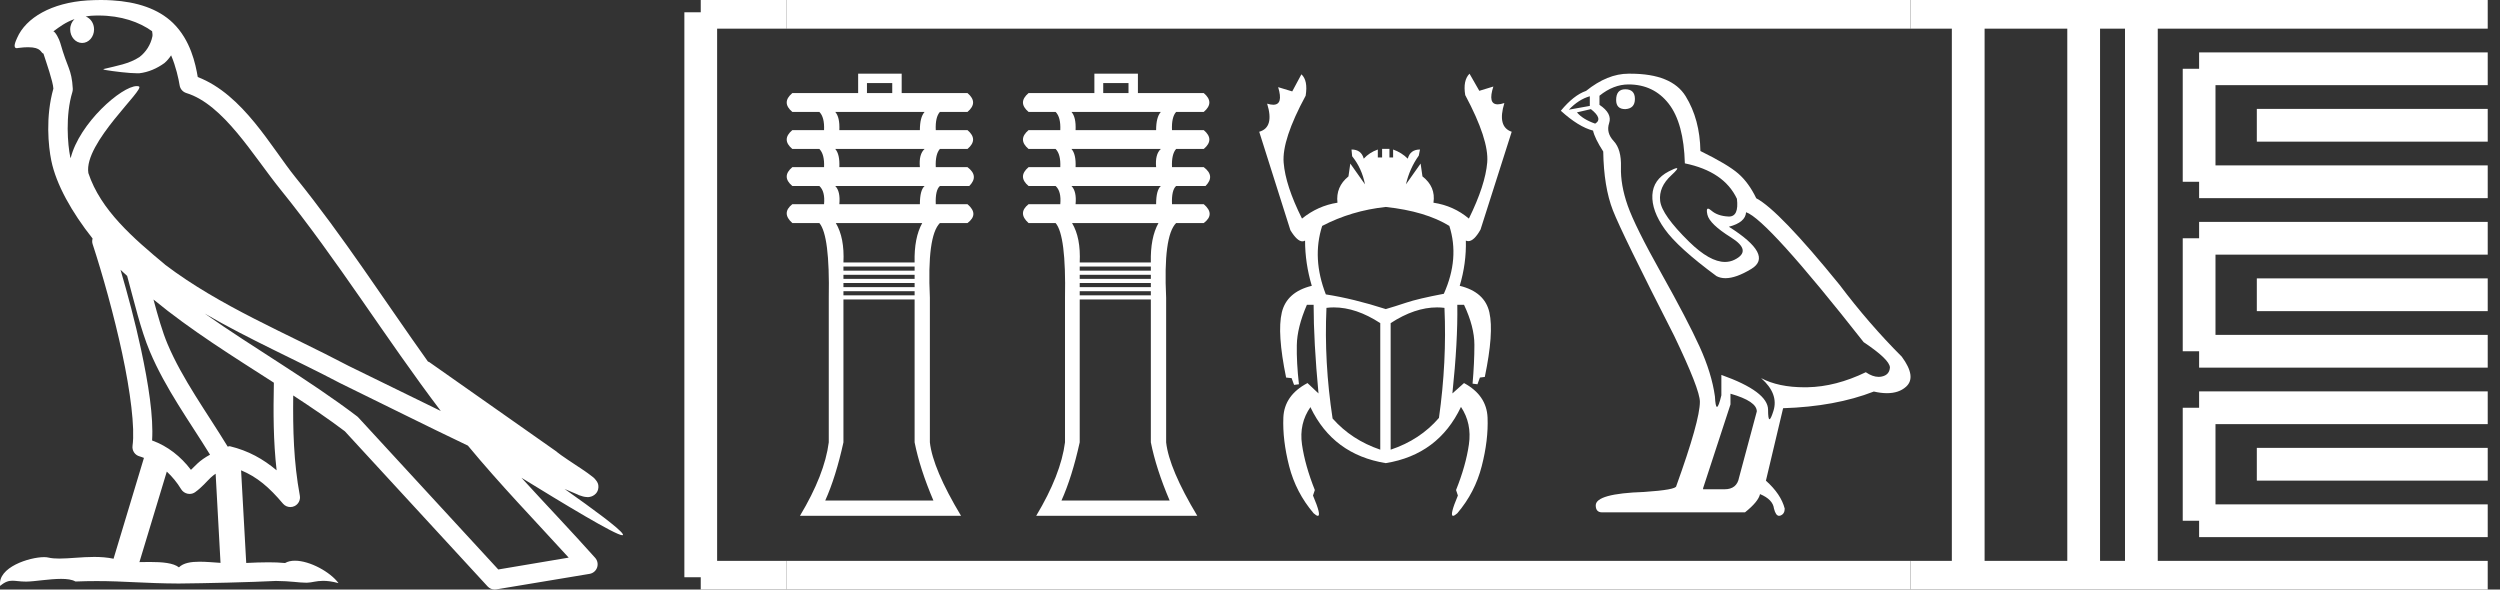 <?xml version="1.0" encoding="UTF-8" standalone="no"?>
<svg
   width="76.333"
   height="18.0"
   version="1.1"
   id="svg56"
   sodipodi:docname="djedkheperu.svg"
   inkscape:version="1.1.1 (3bf5ae0d25, 2021-09-20)"
   xmlns:inkscape="http://www.inkscape.org/namespaces/inkscape"
   xmlns:sodipodi="http://sodipodi.sourceforge.net/DTD/sodipodi-0.dtd"
   xmlns="http://www.w3.org/2000/svg"
   xmlns:svg="http://www.w3.org/2000/svg">
  <rect width="100%" height="100%" fill="#333333" stroke="none"/>
  <defs
     id="defs60" />
  <sodipodi:namedview
     id="namedview58"
     pagecolor="#ffffff"
     bordercolor="#666666"
     borderopacity="1.0"
     inkscape:pageshadow="2"
     inkscape:pageopacity="0.0"
     inkscape:pagecheckerboard="0"
     showgrid="false"
     inkscape:zoom="18.013102"
     inkscape:cx="38.166664"
     inkscape:cy="9.0212115"
     inkscape:window-width="1920"
     inkscape:window-height="1001"
     inkscape:window-x="-9"
     inkscape:window-y="-9"
     inkscape:window-maximized="1"
     inkscape:current-layer="svg56" />
  <path
     d="M 3.009 0.474 C 3.703 0.474 4.257 0.675 4.644 0.953 C 4.65 1.006 4.664 1.06 4.653 1.112 C 4.603 1.361 4.458 1.59 4.257 1.743 C 3.941 1.95 3.56 2.01 3.2 2.099 C 3.11 2.109 3.181 2.13 3.231 2.139 C 3.461 2.178 3.938 2.238 4.202 2.238 C 4.221 2.238 4.238 2.237 4.254 2.237 C 4.532 2.205 4.795 2.089 5.02 1.926 C 5.099 1.859 5.167 1.776 5.225 1.69 C 5.372 2.036 5.452 2.403 5.485 2.607 C 5.503 2.717 5.581 2.806 5.687 2.84 C 6.826 3.189 7.725 4.749 8.566 5.789 C 10.296 7.926 11.766 10.315 13.459 12.549 C 12.522 12.093 11.588 11.633 10.65 11.175 C 8.729 10.164 6.728 9.359 5.045 8.085 C 5.042 8.083 5.039 8.079 5.037 8.077 C 4.067 7.269 3.074 6.417 2.698 5.284 C 2.55 4.364 4.455 2.707 4.24 2.638 C 4.222 2.632 4.2 2.629 4.176 2.629 C 3.718 2.629 2.423 3.756 2.157 4.83 C 2.154 4.816 2.146 4.799 2.143 4.785 C 2.07 4.429 1.989 3.529 2.211 2.806 C 2.221 2.772 2.224 2.737 2.222 2.702 C 2.206 2.411 2.162 2.238 2.098 2.068 C 2.035 1.899 1.959 1.724 1.838 1.303 C 1.807 1.195 1.696 0.975 1.63 0.958 C 1.816 0.82 2.005 0.677 2.275 0.583 L 2.275 0.583 C 2.196 0.659 2.143 0.769 2.143 0.897 C 2.143 1.126 2.307 1.312 2.508 1.312 C 2.709 1.312 2.872 1.126 2.872 0.897 L 2.872 0.894 C 2.871 0.71 2.763 0.558 2.617 0.504 C 2.67 0.497 2.713 0.485 2.771 0.482 C 2.852 0.476 2.932 0.474 3.009 0.474 ZM 3.68 8.237 C 3.745 8.302 3.815 8.361 3.882 8.424 C 4.096 9.204 4.294 10.065 4.574 10.729 C 5.057 11.874 5.79 12.87 6.413 13.883 C 6.261 13.965 6.129 14.058 6.029 14.152 C 5.948 14.229 5.894 14.281 5.83 14.346 C 5.521 13.939 5.124 13.623 4.644 13.449 C 4.689 12.726 4.536 11.737 4.305 10.662 C 4.126 9.831 3.904 9.003 3.68 8.237 ZM 4.686 9.145 C 5.835 10.09 7.114 10.883 8.362 11.685 C 8.344 12.595 8.344 13.463 8.446 14.36 C 8.033 14.014 7.587 13.763 7.019 13.625 C 7.015 13.624 7.012 13.624 7.009 13.624 C 6.989 13.624 6.972 13.636 6.952 13.636 C 6.303 12.573 5.569 11.577 5.115 10.502 C 4.959 10.133 4.822 9.652 4.686 9.145 ZM 5.093 14.399 C 5.256 14.552 5.405 14.728 5.533 14.94 C 5.576 15.01 5.649 15.058 5.729 15.075 C 5.749 15.079 5.77 15.081 5.79 15.081 C 5.85 15.081 5.909 15.063 5.959 15.027 C 6.175 14.871 6.307 14.703 6.436 14.581 C 6.483 14.536 6.533 14.5 6.584 14.464 L 6.733 17.186 C 6.52 17.172 6.298 17.151 6.096 17.151 C 5.832 17.151 5.601 17.187 5.463 17.323 C 5.294 17.189 4.966 17.159 4.572 17.159 C 4.471 17.159 4.366 17.161 4.257 17.163 L 5.093 14.399 ZM 6.251 9.574 L 6.251 9.574 C 7.605 10.361 9.035 10.988 10.386 11.699 C 10.388 11.7 10.39 11.701 10.392 11.702 C 11.687 12.333 12.978 12.983 14.286 13.606 C 15.27 14.795 16.338 15.901 17.364 17.026 C 16.648 17.146 15.931 17.268 15.214 17.388 C 13.792 15.842 12.369 14.299 10.947 12.753 C 10.936 12.74 10.924 12.728 10.91 12.717 C 9.411 11.58 7.758 10.635 6.251 9.574 ZM 3.076 0.0 C 2.941 0.0 2.803 0.005 2.665 0.013 C 1.58 0.084 0.792 0.539 0.523 1.157 C 0.482 1.25 0.377 1.471 0.516 1.471 C 0.53 1.471 0.547 1.468 0.568 1.463 C 0.683 1.448 0.778 1.442 0.857 1.442 C 1.275 1.442 1.237 1.615 1.327 1.637 C 1.417 1.919 1.617 2.483 1.63 2.705 C 1.386 3.566 1.477 4.468 1.566 4.903 C 1.715 5.635 2.196 6.487 2.827 7.283 C 2.813 7.338 2.809 7.394 2.827 7.449 C 3.129 8.371 3.479 9.618 3.73 10.785 C 3.981 11.953 4.123 13.062 4.047 13.608 C 4.025 13.759 4.121 13.9 4.268 13.936 C 4.313 13.947 4.352 13.967 4.395 13.981 L 3.467 17.06 C 3.273 17.018 3.072 17.005 2.874 17.005 C 2.493 17.005 2.118 17.055 1.81 17.055 C 1.685 17.055 1.57 17.047 1.47 17.023 C 1.438 17.015 1.395 17.011 1.345 17.011 C 0.909 17.011 -0.083 17.317 0.004 17.89 C 0.155 17.762 0.262 17.731 0.38 17.731 C 0.49 17.731 0.61 17.758 0.785 17.758 C 0.794 17.758 0.802 17.758 0.812 17.758 C 1.066 17.754 1.509 17.675 1.865 17.675 C 2.045 17.675 2.203 17.695 2.303 17.755 C 2.539 17.746 2.752 17.742 2.952 17.742 C 3.801 17.742 4.399 17.812 5.452 17.817 C 6.24 17.81 7.649 17.778 8.426 17.738 C 8.876 17.741 9.123 17.792 9.348 17.792 C 9.362 17.792 9.375 17.792 9.388 17.791 C 9.522 17.788 9.653 17.735 9.868 17.735 C 9.991 17.735 10.141 17.752 10.336 17.805 C 10.086 17.464 9.459 17.12 9.006 17.12 C 8.891 17.12 8.788 17.142 8.704 17.191 C 8.543 17.175 8.372 17.169 8.196 17.169 C 7.977 17.169 7.748 17.178 7.518 17.189 L 7.361 14.36 L 7.361 14.36 C 7.848 14.562 8.218 14.876 8.642 15.38 C 8.7 15.447 8.782 15.482 8.865 15.482 C 8.908 15.482 8.952 15.473 8.993 15.453 C 9.112 15.396 9.179 15.264 9.155 15.134 C 8.963 14.095 8.942 13.115 8.953 12.075 L 8.953 12.075 C 9.493 12.428 10.025 12.787 10.529 13.168 C 11.982 14.748 13.436 16.327 14.889 17.906 C 14.945 17.967 15.023 18 15.104 18 C 15.12 18 15.136 17.999 15.152 17.996 C 16.102 17.837 17.052 17.681 18.001 17.522 C 18.107 17.505 18.195 17.431 18.231 17.329 C 18.267 17.227 18.244 17.112 18.172 17.032 C 17.43 16.201 16.663 15.401 15.921 14.587 L 15.921 14.587 C 17.19 15.368 18.796 16.342 19 16.342 C 19.023 16.342 19.028 16.329 19.013 16.303 C 18.919 16.139 18.113 15.547 17.238 14.929 L 17.238 14.929 C 17.377 14.987 17.514 15.049 17.653 15.106 C 17.658 15.109 17.665 15.114 17.67 15.117 C 17.773 15.151 17.83 15.175 17.939 15.178 C 17.942 15.179 17.946 15.179 17.949 15.179 C 17.974 15.179 18.003 15.175 18.048 15.162 C 18.1 15.146 18.188 15.103 18.236 15.01 C 18.285 14.918 18.275 14.823 18.259 14.772 C 18.242 14.721 18.221 14.695 18.205 14.674 C 18.144 14.589 18.102 14.565 18.043 14.52 C 17.983 14.474 17.915 14.423 17.838 14.371 C 17.685 14.266 17.502 14.148 17.345 14.043 C 17.188 13.938 17.045 13.836 17.017 13.81 C 17.008 13.801 16.998 13.793 16.989 13.785 C 15.691 12.872 14.394 11.961 13.097 11.049 C 13.089 11.043 13.078 11.048 13.069 11.043 C 11.736 9.174 10.481 7.218 9.023 5.416 C 8.279 4.496 7.425 2.888 6.038 2.352 C 5.971 1.956 5.82 1.225 5.283 0.703 C 4.827 0.26 4.168 0.056 3.427 0.011 C 3.312 0.003 3.195 0.0 3.076 0.0 Z"
     style="fill:#ffffff;stroke:none"
     id="path2" />
  <path
     d="M 27.243 2.537 L 27.243 2.842 L 26.471 2.842 L 26.471 2.537 ZM 28.231 3.417 Q 28.087 3.578 28.087 3.973 L 25.628 3.973 Q 25.646 3.578 25.502 3.417 ZM 28.231 4.548 Q 28.051 4.709 28.087 5.104 L 25.628 5.104 Q 25.646 4.709 25.502 4.548 ZM 28.231 5.679 Q 28.087 5.805 28.087 6.235 L 25.628 6.235 Q 25.664 5.84 25.502 5.679 ZM 28.159 6.81 Q 27.908 7.259 27.926 8.013 L 25.753 8.013 Q 25.789 7.259 25.52 6.81 ZM 27.926 8.138 L 27.926 8.264 L 25.753 8.264 L 25.753 8.138 ZM 27.926 8.39 L 27.926 8.515 L 25.753 8.515 L 25.753 8.39 ZM 27.926 8.641 L 27.926 8.767 L 25.753 8.767 L 25.753 8.641 ZM 27.926 8.892 L 27.926 9.018 L 25.753 9.018 L 25.753 8.892 ZM 27.926 9.144 L 27.926 13.506 Q 28.087 14.314 28.5 15.283 L 25.197 15.283 Q 25.52 14.565 25.753 13.506 L 25.753 9.144 ZM 26.202 2.25 L 26.202 2.842 L 24.192 2.842 Q 23.85 3.13 24.192 3.417 L 25.017 3.417 Q 25.179 3.578 25.161 3.973 L 24.192 3.973 Q 23.85 4.261 24.192 4.548 L 25.017 4.548 Q 25.179 4.709 25.161 5.104 L 24.192 5.104 Q 23.85 5.392 24.192 5.679 L 25.017 5.679 Q 25.197 5.84 25.161 6.235 L 24.192 6.235 Q 23.85 6.505 24.192 6.81 L 25.017 6.81 Q 25.34 7.187 25.305 9.09 L 25.305 13.506 Q 25.179 14.493 24.425 15.75 L 29.344 15.75 Q 28.482 14.314 28.392 13.506 L 28.392 9.09 Q 28.303 7.205 28.698 6.81 L 29.541 6.81 Q 29.9 6.541 29.541 6.235 L 28.572 6.235 Q 28.554 5.805 28.698 5.679 L 29.595 5.679 Q 29.9 5.374 29.541 5.104 L 28.572 5.104 Q 28.554 4.709 28.698 4.548 L 29.541 4.548 Q 29.882 4.261 29.541 3.973 L 28.572 3.973 Q 28.554 3.578 28.698 3.417 L 29.541 3.417 Q 29.882 3.13 29.541 2.842 L 27.531 2.842 L 27.531 2.25 Z"
     style="fill:#ffffff;stroke:none"
     id="path4" />
  <path
     d="M 34.457 2.537 L 34.457 2.842 L 33.685 2.842 L 33.685 2.537 ZM 35.444 3.417 Q 35.3 3.578 35.3 3.973 L 32.841 3.973 Q 32.859 3.578 32.715 3.417 ZM 35.444 4.548 Q 35.265 4.709 35.3 5.104 L 32.841 5.104 Q 32.859 4.709 32.715 4.548 ZM 35.444 5.679 Q 35.3 5.805 35.3 6.235 L 32.841 6.235 Q 32.877 5.84 32.715 5.679 ZM 35.372 6.81 Q 35.121 7.259 35.139 8.013 L 32.967 8.013 Q 33.003 7.259 32.733 6.81 ZM 35.139 8.138 L 35.139 8.264 L 32.967 8.264 L 32.967 8.138 ZM 35.139 8.39 L 35.139 8.515 L 32.967 8.515 L 32.967 8.39 ZM 35.139 8.641 L 35.139 8.767 L 32.967 8.767 L 32.967 8.641 ZM 35.139 8.892 L 35.139 9.018 L 32.967 9.018 L 32.967 8.892 ZM 35.139 9.144 L 35.139 13.506 Q 35.3 14.314 35.713 15.283 L 32.41 15.283 Q 32.733 14.565 32.967 13.506 L 32.967 9.144 ZM 33.415 2.25 L 33.415 2.842 L 31.405 2.842 Q 31.064 3.13 31.405 3.417 L 32.231 3.417 Q 32.392 3.578 32.374 3.973 L 31.405 3.973 Q 31.064 4.261 31.405 4.548 L 32.231 4.548 Q 32.392 4.709 32.374 5.104 L 31.405 5.104 Q 31.064 5.392 31.405 5.679 L 32.231 5.679 Q 32.41 5.84 32.374 6.235 L 31.405 6.235 Q 31.064 6.505 31.405 6.81 L 32.231 6.81 Q 32.554 7.187 32.518 9.09 L 32.518 13.506 Q 32.392 14.493 31.638 15.75 L 36.557 15.75 Q 35.695 14.314 35.606 13.506 L 35.606 9.09 Q 35.516 7.205 35.911 6.81 L 36.755 6.81 Q 37.114 6.541 36.755 6.235 L 35.785 6.235 Q 35.767 5.805 35.911 5.679 L 36.808 5.679 Q 37.114 5.374 36.755 5.104 L 35.785 5.104 Q 35.767 4.709 35.911 4.548 L 36.755 4.548 Q 37.096 4.261 36.755 3.973 L 35.785 3.973 Q 35.767 3.578 35.911 3.417 L 36.755 3.417 Q 37.096 3.13 36.755 2.842 L 34.744 2.842 L 34.744 2.25 Z"
     style="fill:#ffffff;stroke:none"
     id="path6" />
  <path
     d="M 42.312 6.319 Q 43.525 6.45 44.253 6.898 Q 44.57 7.887 44.085 8.97 Q 43.301 9.119 42.937 9.241 Q 42.573 9.362 42.312 9.437 Q 41.322 9.119 40.482 8.989 Q 40.053 7.887 40.37 6.898 Q 41.266 6.431 42.312 6.319 ZM 40.726 9.386 Q 41.408 9.386 42.144 9.866 L 42.144 13.73 Q 41.266 13.432 40.688 12.778 Q 40.426 11.061 40.501 9.4 Q 40.613 9.386 40.726 9.386 ZM 43.878 9.386 Q 43.992 9.386 44.104 9.4 Q 44.178 11.042 43.936 12.76 Q 43.357 13.432 42.461 13.73 L 42.461 9.866 Q 43.197 9.386 43.878 9.386 ZM 44.869 2.25 Q 44.664 2.455 44.738 2.903 Q 45.466 4.266 45.41 4.957 Q 45.354 5.647 44.85 6.674 Q 44.384 6.282 43.768 6.189 Q 43.842 5.703 43.432 5.386 L 43.376 4.994 L 42.928 5.629 Q 43.04 5.143 43.32 4.751 L 43.357 4.565 Q 43.058 4.565 42.984 4.845 Q 42.797 4.658 42.536 4.565 L 42.536 4.807 L 42.424 4.807 L 42.424 4.546 L 42.2 4.546 L 42.2 4.807 L 42.069 4.807 L 42.069 4.565 Q 41.808 4.658 41.64 4.845 Q 41.565 4.565 41.266 4.565 L 41.285 4.77 Q 41.584 5.143 41.677 5.629 L 41.229 4.994 L 41.173 5.386 Q 40.781 5.703 40.837 6.189 Q 40.24 6.282 39.754 6.674 Q 39.25 5.666 39.194 4.966 Q 39.138 4.266 39.866 2.922 Q 39.941 2.455 39.736 2.269 L 39.456 2.791 L 39.026 2.661 L 39.026 2.661 Q 39.19 3.198 38.877 3.198 Q 38.798 3.198 38.69 3.165 L 38.69 3.165 Q 38.914 3.893 38.448 4.023 L 39.4 7.029 Q 39.607 7.369 39.767 7.369 Q 39.809 7.369 39.848 7.346 Q 39.848 8.037 40.053 8.727 Q 39.288 8.914 39.138 9.54 Q 38.989 10.165 39.269 11.528 L 39.437 11.546 L 39.512 11.752 L 39.661 11.733 Q 39.586 11.08 39.596 10.538 Q 39.605 9.997 39.904 9.306 L 40.109 9.306 Q 40.109 10.426 40.258 12.013 L 39.922 11.696 Q 39.213 12.069 39.185 12.75 Q 39.157 13.432 39.362 14.234 Q 39.568 15.037 40.109 15.672 Q 40.197 15.75 40.238 15.75 Q 40.352 15.75 40.09 15.13 L 40.146 14.962 Q 39.848 14.216 39.754 13.572 Q 39.661 12.928 40.016 12.424 L 40.016 12.442 Q 40.706 13.88 42.312 14.141 Q 43.917 13.88 44.608 12.424 Q 44.944 12.928 44.85 13.572 Q 44.757 14.216 44.458 14.962 L 44.514 15.13 Q 44.253 15.75 44.367 15.75 Q 44.408 15.75 44.496 15.672 Q 45.037 15.037 45.242 14.234 Q 45.448 13.432 45.42 12.75 Q 45.392 12.069 44.701 11.696 L 44.346 12.013 Q 44.514 10.426 44.496 9.306 L 44.701 9.306 Q 45.018 9.978 45.018 10.529 Q 45.018 11.08 44.962 11.714 L 45.112 11.733 L 45.186 11.528 L 45.336 11.509 Q 45.616 10.165 45.476 9.54 Q 45.336 8.914 44.57 8.727 Q 44.776 8.037 44.757 7.346 L 44.757 7.346 Q 44.794 7.363 44.832 7.363 Q 45.006 7.363 45.205 7.01 L 46.157 4.023 Q 45.709 3.874 45.933 3.146 L 45.933 3.146 Q 45.814 3.186 45.73 3.186 Q 45.421 3.186 45.597 2.642 L 45.597 2.642 L 45.168 2.773 L 44.869 2.25 Z"
     style="fill:#ffffff;stroke:none"
     id="path8" />
  <path
     d="M 49.624 2.726 Q 49.346 2.726 49.346 3.054 Q 49.346 3.332 49.624 3.332 Q 49.919 3.316 49.919 3.021 Q 49.919 2.726 49.624 2.726 ZM 48.542 2.939 L 48.542 3.234 L 47.903 3.349 Q 48.198 3.037 48.542 2.939 ZM 48.575 3.332 Q 48.952 3.627 48.706 3.775 Q 48.329 3.644 48.149 3.431 L 48.575 3.332 ZM 49.723 2.578 Q 50.493 2.578 50.952 3.168 Q 51.411 3.759 51.444 4.988 Q 52.641 5.234 53.034 6.07 Q 53.098 6.612 52.79 6.612 Q 52.781 6.612 52.772 6.611 Q 52.444 6.595 52.255 6.431 Q 52.187 6.371 52.152 6.371 Q 52.091 6.371 52.132 6.554 Q 52.198 6.841 52.854 7.25 Q 53.51 7.66 52.96 7.931 Q 52.824 7.998 52.67 7.998 Q 52.204 7.998 51.575 7.382 Q 50.739 6.562 50.69 6.136 Q 50.641 5.709 51.034 5.349 Q 51.268 5.134 51.195 5.134 Q 51.145 5.134 50.952 5.234 Q 50.477 5.48 50.452 5.955 Q 50.428 6.431 50.829 6.996 Q 51.231 7.562 52.411 8.431 Q 52.532 8.494 52.684 8.494 Q 53.009 8.494 53.477 8.209 Q 54.165 7.791 52.788 6.923 Q 53.296 6.791 53.313 6.48 Q 53.952 6.693 56.903 10.447 Q 57.69 10.972 57.706 11.218 Q 57.69 11.447 57.46 11.496 Q 57.411 11.507 57.361 11.507 Q 57.175 11.507 56.969 11.365 Q 56.051 11.808 55.19 11.824 Q 55.145 11.825 55.1 11.825 Q 54.3 11.825 53.772 11.545 L 53.772 11.545 Q 54.313 12.021 54.149 12.545 Q 54.069 12.8 54.028 12.8 Q 53.985 12.8 53.985 12.513 Q 53.985 11.955 52.559 11.447 L 52.559 12.07 Q 52.475 12.423 52.425 12.423 Q 52.378 12.423 52.362 12.103 Q 52.264 11.398 51.895 10.586 Q 51.526 9.775 50.723 8.341 Q 49.919 6.906 49.698 6.275 Q 49.477 5.644 49.493 5.103 Q 49.51 4.562 49.272 4.308 Q 49.034 4.054 49.132 3.759 Q 49.231 3.463 48.837 3.201 L 48.837 2.923 Q 49.264 2.578 49.723 2.578 ZM 52.837 12.021 Q 53.641 12.25 53.641 12.562 L 53.1 14.578 Q 53.034 14.939 52.657 14.939 L 52.001 14.939 L 52.001 14.906 L 52.837 12.349 L 52.837 12.021 ZM 49.782 2.25 Q 49.752 2.25 49.723 2.25 Q 49.083 2.25 48.428 2.775 Q 48.05 2.906 47.657 3.382 Q 48.198 3.873 48.641 3.988 Q 48.69 4.218 48.952 4.627 Q 48.969 5.709 49.247 6.423 Q 49.526 7.136 51.116 10.25 Q 51.903 11.89 51.903 12.267 Q 51.903 12.841 51.182 14.841 Q 51.182 14.955 50.198 15.021 Q 48.723 15.07 48.723 15.431 Q 48.723 15.644 48.919 15.644 L 53.28 15.644 Q 53.69 15.316 53.739 15.086 Q 54.132 15.25 54.165 15.529 Q 54.22 15.75 54.322 15.75 Q 54.341 15.75 54.362 15.742 Q 54.493 15.693 54.493 15.529 Q 54.378 15.086 53.919 14.677 L 54.444 12.464 Q 56.034 12.414 57.214 11.955 Q 57.433 12.005 57.615 12.005 Q 57.98 12.005 58.198 11.808 Q 58.526 11.513 58.067 10.89 Q 57.067 9.89 56.165 8.693 Q 54.313 6.414 53.624 6.054 Q 53.395 5.578 53.075 5.3 Q 52.755 5.021 51.919 4.611 Q 51.903 3.644 51.469 2.939 Q 51.044 2.25 49.782 2.25 Z"
     style="fill:#ffffff;stroke:none"
     id="path10" />
  <path
     d="M 21.396 0.375 L 21.396 17.625 "
     style="fill:none;stroke:#ffffff;stroke-width:1"
     id="path12" />
  <path
     d="M 21.396 0.375 L 24.021 0.375 "
     style="fill:none;stroke:#ffffff;stroke-width:1"
     id="path14" />
  <path
     d="M 21.396 17.625 L 24.021 17.625 "
     style="fill:none;stroke:#ffffff;stroke-width:1"
     id="path16" />
  <path
     d="M 24.021 0.375 L 58.333 0.375 "
     style="fill:none;stroke:#ffffff;stroke-width:1"
     id="path18" />
  <path
     d="M 24.021 17.625 L 58.333 17.625 "
     style="fill:none;stroke:#ffffff;stroke-width:1"
     id="path20" />
  <path
     d="M 58.333 0.375 L 75.958 0.375 "
     style="fill:none;stroke:#ffffff;stroke-width:1"
     id="path22" />
  <path
     d="M 58.333 17.625 L 75.958 17.625 "
     style="fill:none;stroke:#ffffff;stroke-width:1"
     id="path24" />
  <path
     d="M 60.096 0.375 L 60.096 17.625 "
     style="fill:none;stroke:#ffffff;stroke-width:1"
     id="path26" />
  <path
     d="M 63.621 0.375 L 63.621 17.625 "
     style="fill:none;stroke:#ffffff;stroke-width:1"
     id="path28" />
  <path
     d="M 65.383 0.375 L 65.383 17.625 "
     style="fill:none;stroke:#ffffff;stroke-width:1"
     id="path30" />
  <path
     d="M 67.146 2.1 L 75.958 2.1 "
     style="fill:none;stroke:#ffffff;stroke-width:1"
     id="path32" />
  <path
     d="M 67.146 5.55 L 75.958 5.55 "
     style="fill:none;stroke:#ffffff;stroke-width:1"
     id="path34" />
  <path
     d="M 67.146 2.1 L 67.146 5.55 "
     style="fill:none;stroke:#ffffff;stroke-width:1"
     id="path36" />
  <path
     d="M 68.908 3.825 L 75.958 3.825 "
     style="fill:none;stroke:#ffffff;stroke-width:1"
     id="path38" />
  <path
     d="M 67.146 7.275 L 75.958 7.275 "
     style="fill:none;stroke:#ffffff;stroke-width:1"
     id="path40" />
  <path
     d="M 67.146 10.725 L 75.958 10.725 "
     style="fill:none;stroke:#ffffff;stroke-width:1"
     id="path42" />
  <path
     d="M 67.146 7.275 L 67.146 10.725 "
     style="fill:none;stroke:#ffffff;stroke-width:1"
     id="path44" />
  <path
     d="M 68.908 9 L 75.958 9 "
     style="fill:none;stroke:#ffffff;stroke-width:1"
     id="path46" />
  <path
     d="M 67.146 12.45 L 75.958 12.45 "
     style="fill:none;stroke:#ffffff;stroke-width:1"
     id="path48" />
  <path
     d="M 67.146 15.9 L 75.958 15.9 "
     style="fill:none;stroke:#ffffff;stroke-width:1"
     id="path50" />
  <path
     d="M 67.146 12.45 L 67.146 15.9 "
     style="fill:none;stroke:#ffffff;stroke-width:1"
     id="path52" />
  <path
     d="M 68.908 14.175 L 75.958 14.175 "
     style="fill:none;stroke:#ffffff;stroke-width:1"
     id="path54" />
</svg>
